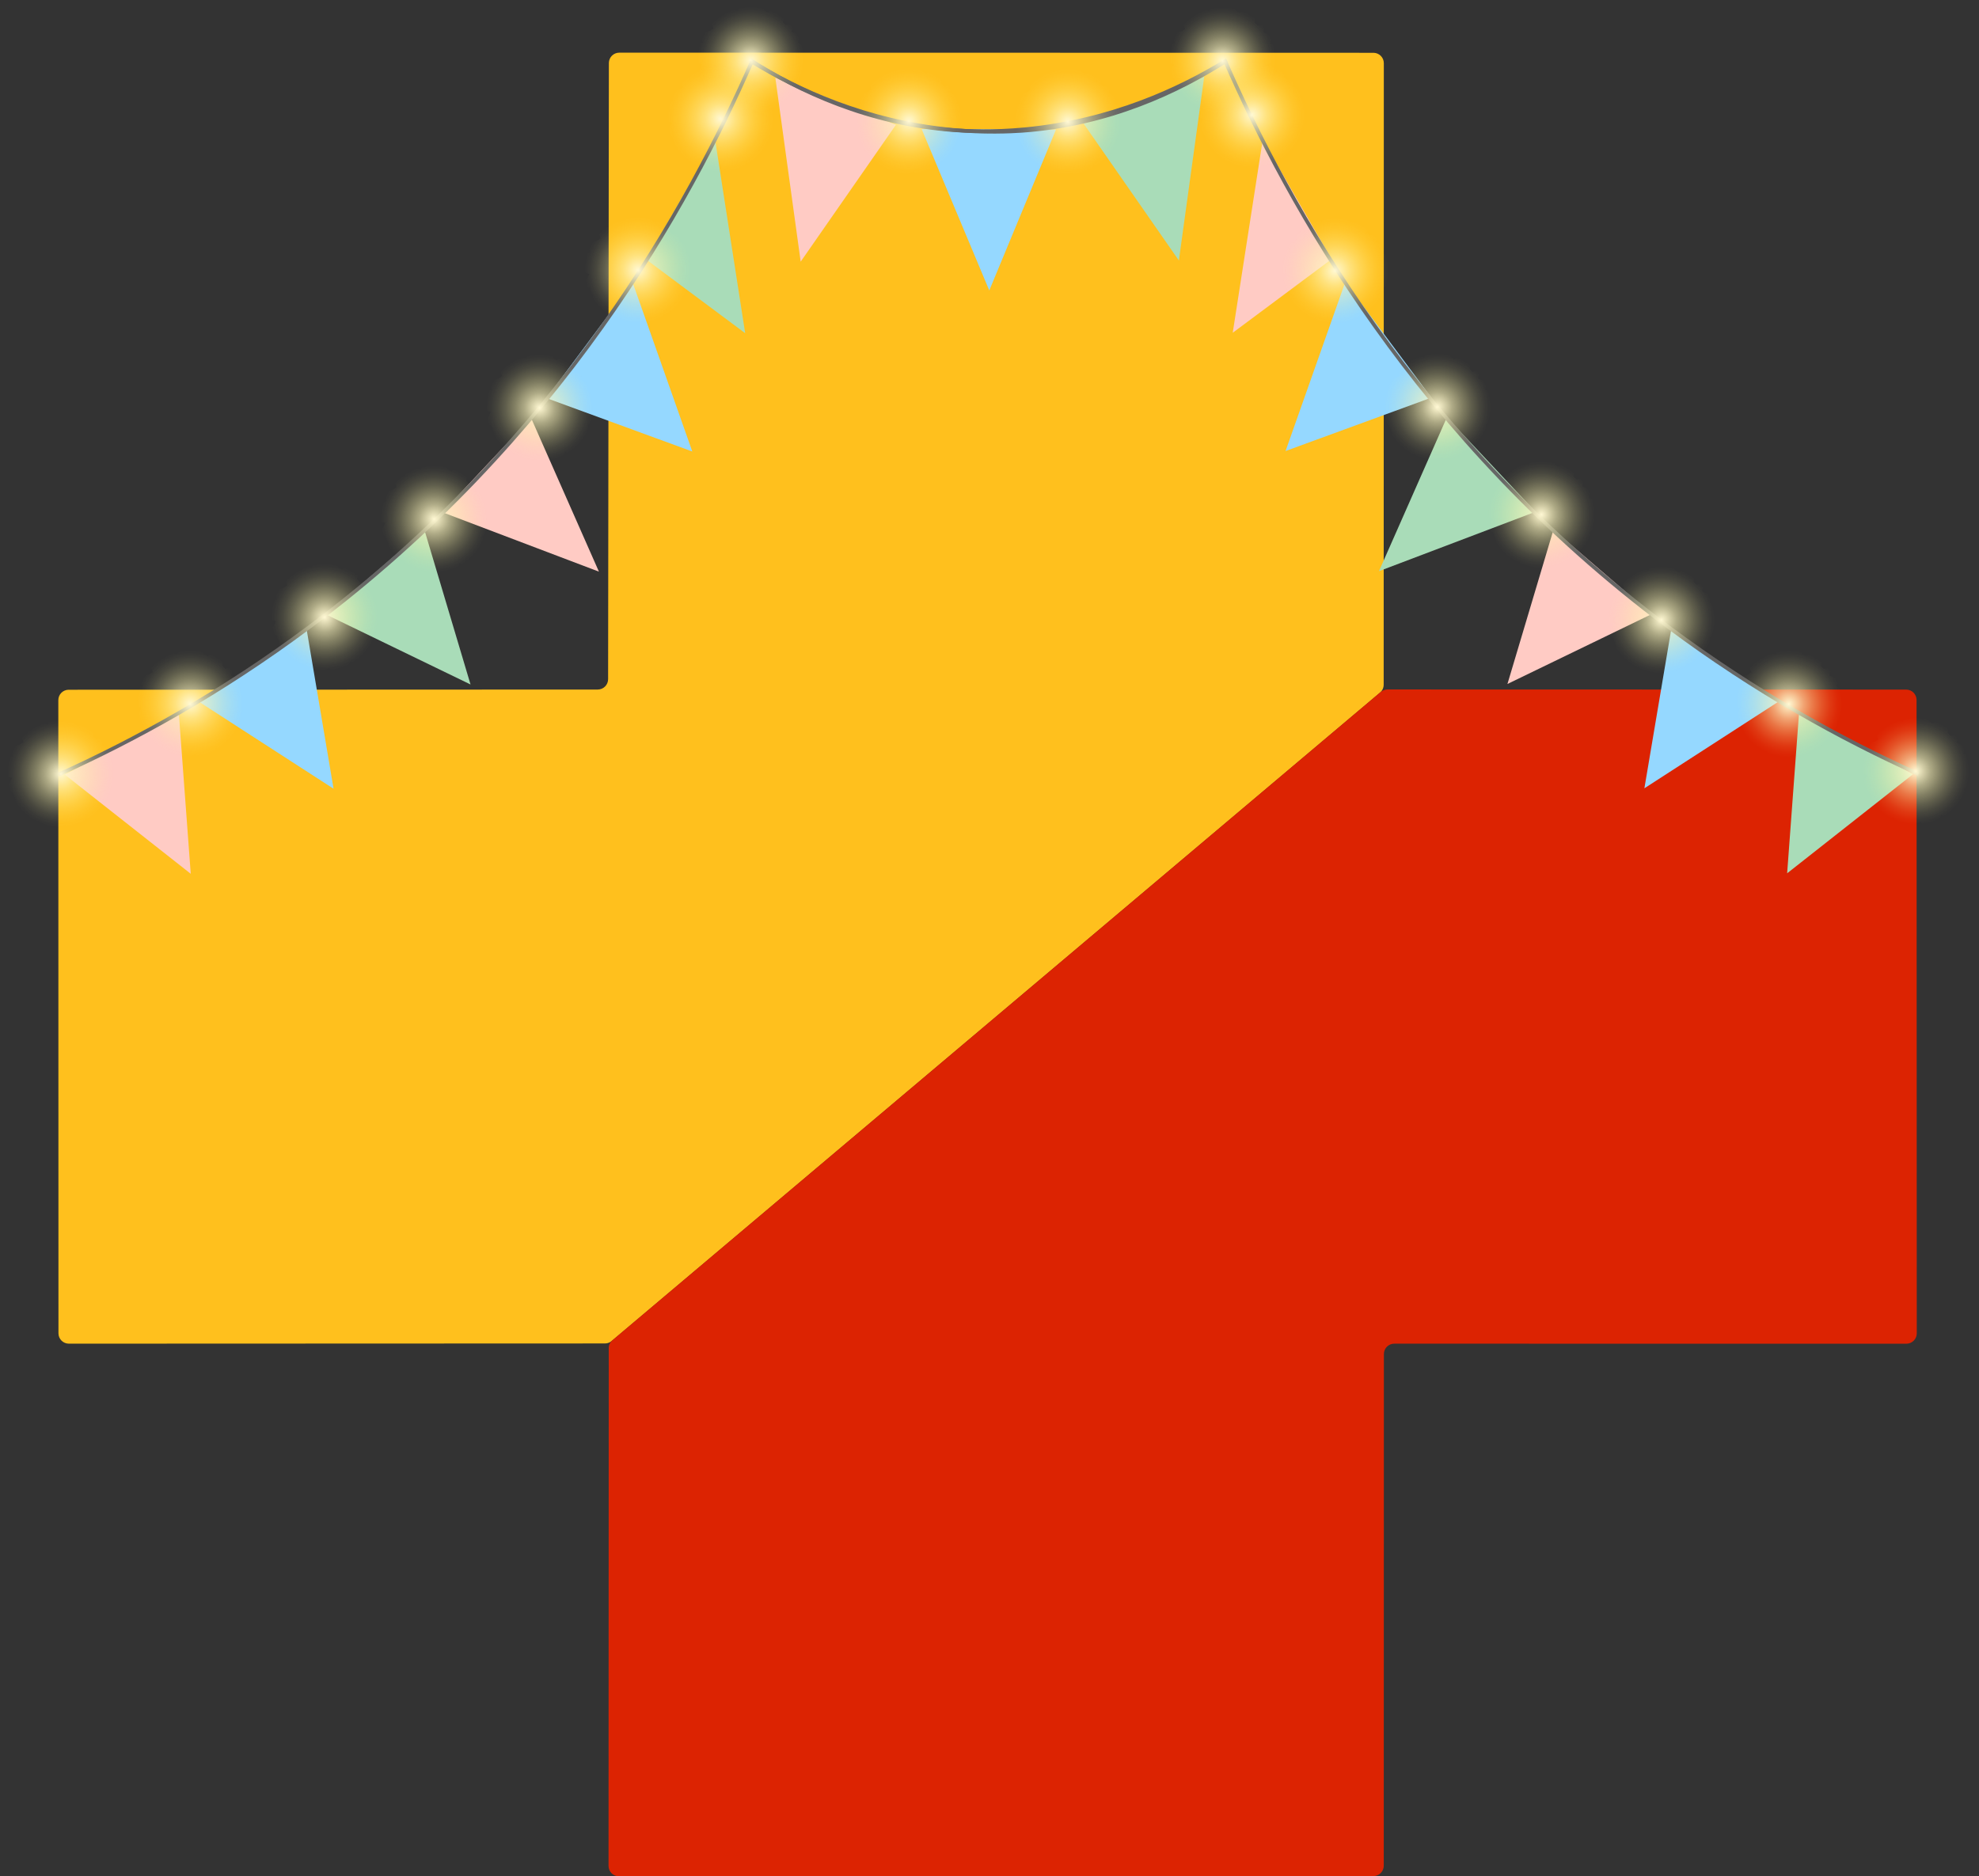 <svg width="135" height="128" viewBox="0 0 135 128" fill="none" xmlns="http://www.w3.org/2000/svg">
    <rect x="0" y="0" width="135" height="128" fill="#333333" stroke="none"/>
    <path d="M4.683 47.054C16.715 47.049 28.742 47.044 40.774 47.04C41.166 47.04 41.483 46.723 41.483 46.331C41.502 32.323 41.516 18.31 41.535 4.302C41.535 3.91 41.852 3.593 42.244 3.593C59.391 3.593 76.543 3.598 93.69 3.602C94.082 3.602 94.399 3.919 94.399 4.312L94.389 46.709C94.389 46.917 94.3 47.115 94.139 47.253C76.666 61.998 59.197 76.739 41.724 91.484C41.596 91.593 41.435 91.65 41.265 91.65L4.697 91.664C4.305 91.664 3.988 91.347 3.988 90.955C3.988 76.559 3.979 62.159 3.979 47.763C3.979 47.371 4.295 47.054 4.688 47.054H4.683Z" fill="#FFC01D"/>
    <path d="M42.216 128C59.373 127.995 76.529 127.991 93.686 127.986C94.078 127.986 94.395 127.669 94.395 127.277C94.395 115.642 94.4 104.007 94.404 92.373C94.404 91.98 94.721 91.664 95.113 91.664C106.758 91.664 118.402 91.664 130.046 91.668C130.438 91.668 130.755 91.352 130.755 90.959C130.75 76.559 130.745 62.159 130.741 47.754C130.741 47.361 130.424 47.044 130.032 47.044L94.65 47.035C94.485 47.035 94.319 47.096 94.192 47.2C76.718 61.946 59.25 76.686 41.776 91.432C41.616 91.564 41.526 91.763 41.526 91.976C41.521 103.747 41.516 115.519 41.512 127.291C41.512 127.683 41.828 128 42.221 128H42.216Z" fill="#DC2302"/>
    <path d="M62.871 8.803L67.485 19.814C69.003 16.154 70.52 12.495 72.038 8.836" fill="#95D8FF"/>
    <path d="M73.918 8.429C76.083 11.545 78.253 14.66 80.418 17.771L82.149 5.215" fill="#A9DCB8"/>
    <path d="M86.139 9.535C85.458 13.923 84.773 18.315 84.092 22.702C86.337 21.028 88.588 19.355 90.833 17.681" fill="#FFCBC4"/>
    <path d="M91.768 19.241C90.411 23.085 89.054 26.924 87.697 30.767C91.011 29.552 94.33 28.337 97.644 27.127" fill="#95D8FF"/>
    <path d="M98.701 28.47L94.068 38.965C97.628 37.613 101.188 36.266 104.748 34.913" fill="#A9DCB8"/>
    <path d="M105.971 36.138L102.832 46.661C106.113 45.073 109.394 43.484 112.67 41.896" fill="#FFCBC4"/>
    <path d="M114.003 42.946L112.174 53.777C115.233 51.801 118.296 49.82 121.355 47.844" fill="#95D8FF"/>
    <path d="M122.725 48.623L121.912 59.577C124.777 57.322 127.637 55.067 130.502 52.812" fill="#A9DCB8"/>
    <path d="M48.786 9.564C49.467 13.951 50.153 18.343 50.833 22.73C48.588 21.057 46.337 19.383 44.092 17.71" fill="#A9DCB8"/>
    <path d="M43.156 19.274C44.513 23.118 45.869 26.957 47.226 30.8C43.912 29.585 40.593 28.37 37.279 27.16" fill="#95D8FF"/>
    <path d="M36.224 28.503L40.857 38.998C37.297 37.646 33.738 36.298 30.178 34.946" fill="#FFCBC4"/>
    <path d="M28.959 36.171L32.098 46.695C28.817 45.106 25.536 43.518 22.26 41.929" fill="#A9DCB8"/>
    <path d="M20.924 42.974L22.753 53.805C19.695 51.829 16.631 49.848 13.572 47.872" fill="#95D8FF"/>
    <path d="M12.199 48.657L13.012 59.61C10.147 57.355 7.287 55.1 4.422 52.845" fill="#FFCBC4"/>
    <path d="M61.12 8.509C58.954 11.625 56.784 14.741 54.619 17.851L52.889 5.295" fill="#FFCBC4"/>
    <path d="M130.873 52.803C125.64 50.444 119.773 47.219 113.807 42.77C96.598 29.945 87.824 13.875 83.578 4.17C80.524 6.037 75.863 8.249 69.93 8.817C67.679 9.03 65.944 8.94 65.169 8.888C59.236 8.472 54.452 6.188 51.19 4.099" stroke="#666666" stroke-width="0.25" stroke-miterlimit="10"/>
    <path d="M3.992 52.84C9.226 50.481 15.093 47.257 21.059 42.808C38.267 29.982 47.042 13.913 51.287 4.207C54.341 6.075 59.003 8.287 64.936 8.855C67.186 9.067 68.921 8.978 69.697 8.926C75.63 8.51 80.414 6.226 83.676 4.136" stroke="#666666" stroke-width="0.25" stroke-miterlimit="10"/>
    <path d="M17.128 47.999L17.09 48.359L16.561 48.628L16.603 48.969L16.267 49.191L16.338 49.559L16.452 49.999L16.182 50.236L16.248 50.732L15.993 50.997L15.36 50.822L15.416 51.46L14.722 50.997L14.594 51.427L14.277 51.526L14.017 51.819L13.686 51.919L13.299 51.474L12.996 51.602L12.632 52.127L12.339 51.701L11.956 51.876L11.559 51.933L11.492 51.214L11.129 51.224L10.58 51.446L10.566 50.897L10.183 50.808L9.904 50.595L9.583 50.387L9.904 49.786L9.786 49.498L9.668 49.21L9.029 49.063L9.497 48.619L9.644 48.292L8.911 47.999L9.252 47.673L8.826 47.267L8.883 46.898L9.734 46.813L9.545 46.392L9.786 46.146L10.164 46.019L10.429 45.848L10.169 45.177L10.58 45.12L10.954 45.087L10.987 44.52L11.28 44.321L11.734 44.539L12.098 44.648L12.273 43.905L12.655 44.142L12.996 44.369L13.317 44.288L13.681 44.09L13.899 44.619L14.173 44.766L14.75 44.231L15.076 44.397L15.379 44.596L15.166 45.409L15.374 45.621L15.932 45.536L15.757 46.066L16.083 46.217L16.329 46.444L16.23 46.822L16.589 47.035L16.925 47.304L16.561 47.687L17.128 47.999Z" fill="url(#paint0_radial_497_138)"/>
    <path d="M8.302 52.779L8.264 53.134L7.734 53.408L7.777 53.744L7.441 53.971L7.512 54.339L7.626 54.774L7.356 55.011L7.422 55.512L7.167 55.777L6.534 55.597L6.59 56.235L5.895 55.777L5.768 56.207L5.451 56.306L5.191 56.594L4.86 56.699L4.472 56.254L4.17 56.377L3.806 56.902L3.513 56.481L3.13 56.656L2.737 56.713L2.666 55.994L2.307 56.004L1.754 56.226L1.74 55.673L1.357 55.587L1.078 55.37L0.756 55.167L1.078 54.562L0.96 54.273L0.842 53.989L0.203 53.838L0.671 53.394L0.818 53.072L0.085 52.779L0.425 52.448L0 52.042L0.057 51.678L0.908 51.593L0.719 51.172L0.96 50.926L1.338 50.794L1.603 50.623L1.343 49.952L1.754 49.9L2.127 49.862L2.161 49.3L2.454 49.101L2.907 49.314L3.272 49.427L3.446 48.68L3.829 48.922L4.17 49.148L4.491 49.063L4.855 48.87L5.073 49.394L5.347 49.546L5.924 49.011L6.25 49.177L6.552 49.375L6.34 50.188L6.548 50.397L7.106 50.311L6.931 50.841L7.257 50.992L7.503 51.224L7.403 51.602L7.763 51.815L8.098 52.084L7.734 52.467L8.302 52.779Z" fill="url(#paint1_radial_497_138)"/>
    <path d="M33.761 35.391L33.723 35.75L33.193 36.02L33.236 36.355L32.9 36.582L32.976 36.951L33.089 37.391L32.815 37.627L32.881 38.124L32.626 38.388L31.992 38.213L32.049 38.847L31.354 38.388L31.227 38.819L30.91 38.918L30.65 39.206L30.319 39.31L29.931 38.866L29.629 38.989L29.265 39.518L28.972 39.093L28.589 39.268L28.196 39.324L28.125 38.606L27.766 38.615L27.213 38.837L27.199 38.284L26.816 38.199L26.537 37.982L26.215 37.778L26.537 37.173L26.419 36.885L26.3 36.601L25.662 36.455L26.13 36.006L26.277 35.684L25.544 35.391L25.884 35.065L25.459 34.654L25.516 34.289L26.367 34.204L26.182 33.784L26.419 33.538L26.797 33.41L27.062 33.24L26.802 32.569L27.213 32.512L27.586 32.474L27.619 31.912L27.913 31.713L28.366 31.926L28.73 32.039L28.905 31.297L29.288 31.533L29.629 31.76L29.95 31.68L30.319 31.481L30.532 32.011L30.806 32.157L31.383 31.623L31.709 31.788L32.011 31.987L31.799 32.8L32.007 33.008L32.565 32.923L32.39 33.457L32.716 33.609L32.966 33.836L32.862 34.214L33.227 34.427L33.562 34.696L33.198 35.079L33.761 35.391Z" fill="url(#paint2_radial_497_138)"/>
    <path d="M40.958 27.808L40.92 28.162L40.391 28.436L40.433 28.772L40.097 28.999L40.168 29.368L40.282 29.803L40.012 30.039L40.079 30.54L39.823 30.805L39.19 30.625L39.246 31.264L38.552 30.805L38.424 31.235L38.107 31.334L37.847 31.623L37.516 31.727L37.129 31.282L36.826 31.405L36.462 31.93L36.169 31.509L35.786 31.684L35.394 31.741L35.323 31.022L34.963 31.032L34.41 31.254L34.396 30.701L34.013 30.616L33.734 30.398L33.413 30.195L33.734 29.59L33.616 29.302L33.498 29.018L32.859 28.867L33.328 28.422L33.474 28.101L32.741 27.808L33.082 27.477L32.656 27.07L32.713 26.706L33.564 26.621L33.375 26.2L33.616 25.954L33.994 25.822L34.259 25.657L33.999 24.98L34.41 24.928L34.784 24.891L34.817 24.328L35.11 24.13L35.564 24.342L35.928 24.456L36.103 23.709L36.486 23.95L36.826 24.177L37.148 24.092L37.511 23.898L37.729 24.427L38.003 24.574L38.58 24.04L38.906 24.205L39.209 24.404L38.996 25.217L39.204 25.425L39.762 25.34L39.587 25.874L39.913 26.02L40.159 26.252L40.06 26.63L40.419 26.843L40.759 27.113L40.391 27.496L40.958 27.808Z" fill="url(#paint3_radial_497_138)"/>
    <path d="M47.677 18.409L47.634 18.764L47.109 19.038L47.147 19.374L46.816 19.601L46.887 19.969L47.001 20.404L46.731 20.641L46.797 21.142L46.537 21.407L45.909 21.227L45.961 21.865L45.27 21.402L45.138 21.837L44.826 21.936L44.566 22.224L44.23 22.328L43.847 21.879L43.54 22.007L43.181 22.532L42.888 22.111L42.5 22.286L42.108 22.343L42.041 21.624L41.677 21.633L41.129 21.851L41.11 21.302L40.732 21.217L40.453 21L40.131 20.797L40.448 20.192L40.33 19.903L40.217 19.619L39.578 19.468L40.046 19.024L40.193 18.702L39.455 18.409L39.8 18.078L39.375 17.672L39.432 17.308L40.278 17.218L40.094 16.802L40.335 16.556L40.708 16.424L40.978 16.253L40.718 15.582L41.124 15.53L41.502 15.492L41.531 14.93L41.824 14.731L42.282 14.944L42.642 15.057L42.817 14.31L43.204 14.551L43.54 14.778L43.866 14.693L44.23 14.499L44.448 15.024L44.717 15.175L45.299 14.641L45.62 14.802L45.923 15.005L45.715 15.818L45.923 16.026L46.481 15.941L46.306 16.471L46.632 16.622L46.878 16.849L46.778 17.227L47.138 17.445L47.473 17.714L47.109 18.092L47.677 18.409Z" fill="url(#paint4_radial_497_138)"/>
    <path d="M55.36 4.094L55.322 4.453L54.793 4.723L54.836 5.063L54.5 5.285L54.571 5.654L54.684 6.094L54.415 6.33L54.481 6.827L54.226 7.091L53.592 6.917L53.649 7.555L52.954 7.091L52.826 7.522L52.51 7.621L52.249 7.914L51.919 8.013L51.531 7.569L51.224 7.697L50.864 8.221L50.571 7.796L50.188 7.971L49.791 8.032L49.725 7.314L49.361 7.323L48.812 7.541L48.794 6.992L48.415 6.907L48.136 6.69L47.815 6.482L48.136 5.881L48.018 5.593L47.9 5.304L47.262 5.158L47.73 4.713L47.877 4.387L47.144 4.094L47.484 3.768L47.059 3.361L47.115 2.993L47.966 2.907L47.777 2.487L48.018 2.246L48.397 2.113L48.661 1.943L48.401 1.272L48.812 1.215L49.186 1.182L49.219 0.615L49.512 0.416L49.966 0.634L50.33 0.747L50.505 0L50.888 0.241L51.224 0.468L51.55 0.383L51.914 0.184L52.131 0.714L52.406 0.86L52.982 0.331L53.309 0.492L53.611 0.69L53.398 1.508L53.606 1.716L54.164 1.631L53.989 2.161L54.316 2.312L54.561 2.539L54.462 2.917L54.821 3.13L55.157 3.404L54.793 3.782L55.36 4.094Z" fill="url(#paint5_radial_497_138)"/>
    <path d="M66.144 8.25L66.106 8.609L65.576 8.878L65.619 9.219L65.283 9.441L65.354 9.81L65.467 10.249L65.198 10.486L65.264 10.982L65.004 11.247L64.375 11.072L64.432 11.71L63.737 11.247L63.605 11.677L63.293 11.776L63.033 12.069L62.702 12.169L62.314 11.724L62.007 11.852L61.648 12.377L61.354 11.951L60.971 12.126L60.574 12.183L60.508 11.469L60.144 11.479L59.596 11.696L59.577 11.148L59.199 11.063L58.92 10.845L58.598 10.637L58.92 10.037L58.797 9.748L58.683 9.46L58.045 9.313L58.513 8.869L58.66 8.543L57.927 8.25L58.267 7.923L57.842 7.517L57.898 7.148L58.749 7.063L58.56 6.642L58.801 6.396L59.18 6.269L59.444 6.099L59.184 5.427L59.596 5.371L59.969 5.337L60.002 4.77L60.295 4.572L60.749 4.789L61.109 4.898L61.288 4.156L61.671 4.397L62.007 4.619L62.333 4.538L62.697 4.34L62.914 4.869L63.184 5.016L63.766 4.482L64.092 4.647L64.394 4.846L64.181 5.664L64.389 5.872L64.947 5.787L64.772 6.316L65.099 6.467L65.344 6.694L65.245 7.072L65.605 7.285L65.94 7.555L65.576 7.938L66.144 8.25Z" fill="url(#paint6_radial_497_138)"/>
    <path d="M76.995 8.283L76.953 8.642L76.428 8.912L76.466 9.252L76.135 9.474L76.206 9.843L76.319 10.283L76.049 10.519L76.116 11.015L75.856 11.28L75.227 11.105L75.284 11.743L74.589 11.28L74.456 11.71L74.144 11.81L73.884 12.103L73.553 12.202L73.166 11.758L72.858 11.885L72.499 12.41L72.206 11.985L71.823 12.159L71.426 12.216L71.36 11.498L70.996 11.512L70.447 11.729L70.428 11.181L70.05 11.091L69.771 10.878L69.45 10.67L69.766 10.07L69.648 9.781L69.535 9.493L68.897 9.347L69.365 8.902L69.511 8.576L68.778 8.283L69.119 7.957L68.693 7.55L68.75 7.181L69.601 7.096L69.412 6.675L69.653 6.43L70.026 6.302L70.296 6.132L70.036 5.46L70.443 5.404L70.821 5.371L70.854 4.803L71.147 4.605L71.601 4.822L71.96 4.931L72.14 4.189L72.523 4.425L72.858 4.652L73.185 4.572L73.549 4.373L73.766 4.903L74.036 5.049L74.617 4.515L74.943 4.68L75.246 4.879L75.033 5.697L75.241 5.905L75.799 5.82L75.624 6.349L75.95 6.501L76.196 6.727L76.097 7.106L76.456 7.318L76.792 7.588L76.428 7.971L76.995 8.283Z" fill="url(#paint7_radial_497_138)"/>
    <path d="M87.546 4.127L87.508 4.486L86.978 4.756L87.021 5.096L86.685 5.318L86.756 5.687L86.87 6.127L86.6 6.363L86.666 6.86L86.406 7.124L85.778 6.949L85.834 7.588L85.139 7.124L85.007 7.555L84.695 7.654L84.435 7.947L84.104 8.046L83.716 7.602L83.409 7.73L83.05 8.254L82.757 7.829L82.374 8.004L81.977 8.065L81.91 7.347L81.546 7.356L80.998 7.574L80.979 7.025L80.601 6.94L80.322 6.723L80.001 6.515L80.322 5.914L80.199 5.626L80.086 5.337L79.447 5.191L79.915 4.746L80.062 4.42L79.329 4.127L79.67 3.801L79.244 3.394L79.301 3.026L80.152 2.94L79.963 2.52L80.204 2.279L80.582 2.146L80.847 1.976L80.587 1.305L80.998 1.248L81.372 1.215L81.405 0.648L81.698 0.449L82.152 0.666L82.511 0.775L82.691 0.033L83.073 0.274L83.409 0.501L83.735 0.416L84.099 0.217L84.317 0.747L84.586 0.893L85.168 0.364L85.494 0.525L85.797 0.723L85.584 1.541L85.792 1.749L86.35 1.664L86.175 2.193L86.501 2.345L86.747 2.572L86.648 2.95L87.007 3.163L87.343 3.437L86.978 3.815L87.546 4.127Z" fill="url(#paint8_radial_497_138)"/>
    <path d="M89.55 7.824L89.507 8.183L88.982 8.453L89.02 8.793L88.689 9.015L88.76 9.384L88.874 9.824L88.604 10.06L88.67 10.557L88.41 10.821L87.782 10.646L87.834 11.285L87.143 10.821L87.011 11.252L86.699 11.351L86.439 11.644L86.103 11.743L85.72 11.299L85.413 11.427L85.054 11.951L84.761 11.526L84.373 11.701L83.981 11.758L83.914 11.039L83.55 11.048L83.002 11.271L82.983 10.722L82.605 10.632L82.326 10.42L82.004 10.211L82.321 9.611L82.203 9.323L82.09 9.034L81.451 8.888L81.919 8.443L82.066 8.117L81.328 7.824L81.674 7.498L81.248 7.091L81.305 6.723L82.151 6.637L81.967 6.217L82.208 5.971L82.581 5.843L82.851 5.673L82.591 5.002L82.997 4.945L83.376 4.912L83.404 4.345L83.702 4.146L84.156 4.363L84.515 4.472L84.69 3.73L85.077 3.966L85.413 4.193L85.739 4.113L86.103 3.914L86.321 4.444L86.59 4.59L87.172 4.056L87.493 4.222L87.796 4.42L87.588 5.233L87.796 5.446L88.354 5.361L88.179 5.891L88.505 6.042L88.751 6.269L88.651 6.647L89.011 6.86L89.347 7.129L88.982 7.512L89.55 7.824Z" fill="url(#paint9_radial_497_138)"/>
    <path d="M109.302 35.094L109.259 35.453L108.734 35.723L108.772 36.063L108.441 36.285L108.512 36.654L108.626 37.094L108.356 37.33L108.422 37.827L108.162 38.091L107.534 37.916L107.586 38.555L106.895 38.091L106.763 38.522L106.451 38.621L106.191 38.914L105.855 39.013L105.472 38.569L105.165 38.697L104.806 39.221L104.513 38.796L104.125 38.971L103.733 39.028L103.666 38.309L103.302 38.318L102.754 38.541L102.735 37.992L102.357 37.902L102.078 37.69L101.756 37.482L102.073 36.881L101.955 36.593L101.842 36.304L101.203 36.158L101.671 35.713L101.818 35.387L101.08 35.094L101.425 34.768L101 34.361L101.057 33.993L101.903 33.907L101.719 33.487L101.96 33.241L102.333 33.113L102.603 32.943L102.343 32.272L102.749 32.215L103.127 32.182L103.156 31.615L103.454 31.416L103.907 31.634L104.267 31.742L104.442 31L104.829 31.236L105.165 31.463L105.491 31.383L105.855 31.184L106.073 31.714L106.342 31.86L106.924 31.326L107.245 31.492L107.548 31.69L107.34 32.503L107.548 32.716L108.106 32.631L107.931 33.16L108.257 33.312L108.503 33.539L108.403 33.917L108.763 34.13L109.098 34.399L108.734 34.782L109.302 35.094Z" fill="url(#paint10_radial_497_138)"/>
    <path d="M95.22 18.447L95.182 18.806L94.657 19.081L94.695 19.416L94.364 19.643L94.435 20.012L94.548 20.447L94.279 20.683L94.345 21.18L94.085 21.449L93.456 21.27L93.508 21.908L92.818 21.445L92.686 21.875L92.374 21.974L92.109 22.267L91.778 22.366L91.39 21.922L91.088 22.05L90.728 22.574L90.435 22.154L90.048 22.328L89.655 22.385L89.589 21.667L89.225 21.676L88.672 21.894L88.658 21.345L88.279 21.26L87.996 21.043L87.679 20.839L87.996 20.234L87.878 19.946L87.76 19.662L87.126 19.511L87.594 19.067L87.741 18.745L87.003 18.447L87.348 18.121L86.918 17.714L86.979 17.346L87.826 17.261L87.641 16.84L87.882 16.599L88.256 16.466L88.525 16.296L88.265 15.625L88.672 15.568L89.05 15.535L89.079 14.972L89.372 14.774L89.825 14.986L90.189 15.1L90.364 14.353L90.752 14.594L91.088 14.821L91.414 14.736L91.778 14.537L91.995 15.067L92.265 15.213L92.846 14.684L93.168 14.845L93.47 15.048L93.262 15.861L93.47 16.069L94.028 15.984L93.853 16.514L94.18 16.665L94.425 16.892L94.321 17.27L94.685 17.483L95.021 17.757L94.657 18.135L95.22 18.447Z" fill="url(#paint11_radial_497_138)"/>
    <path d="M102.202 27.751L102.164 28.11L101.635 28.38L101.677 28.72L101.342 28.942L101.413 29.311L101.526 29.751L101.257 29.987L101.323 30.484L101.063 30.748L100.434 30.573L100.491 31.212L99.796 30.748L99.663 31.179L99.351 31.278L99.091 31.571L98.76 31.67L98.373 31.226L98.065 31.354L97.706 31.878L97.413 31.453L97.03 31.628L96.633 31.684L96.567 30.966L96.203 30.975L95.654 31.198L95.635 30.644L95.257 30.559L94.978 30.342L94.657 30.139L94.978 29.533L94.855 29.25L94.742 28.961L94.104 28.815L94.572 28.366L94.718 28.044L93.986 27.751L94.326 27.425L93.9 27.018L93.957 26.65L94.808 26.564L94.619 26.144L94.86 25.898L95.238 25.77L95.503 25.6L95.243 24.929L95.654 24.872L96.028 24.839L96.061 24.272L96.354 24.073L96.808 24.286L97.167 24.399L97.347 23.657L97.73 23.893L98.065 24.12L98.392 24.04L98.756 23.841L98.973 24.371L99.243 24.517L99.824 23.983L100.15 24.149L100.453 24.347L100.24 25.16L100.448 25.373L101.006 25.283L100.831 25.817L101.157 25.969L101.403 26.196L101.304 26.574L101.663 26.787L101.999 27.056L101.635 27.439L102.202 27.751Z" fill="url(#paint12_radial_497_138)"/>
    <path d="M117.484 42.279L117.447 42.639L116.922 42.908L116.96 43.244L116.629 43.471L116.7 43.839L116.813 44.279L116.544 44.511L116.61 45.012L116.35 45.277L115.721 45.102L115.773 45.735L115.083 45.277L114.95 45.707L114.638 45.806L114.374 46.094L114.043 46.199L113.655 45.754L113.353 45.877L112.993 46.407L112.7 45.981L112.312 46.156L111.92 46.213L111.854 45.494L111.49 45.504L110.937 45.726L110.923 45.173L110.544 45.087L110.261 44.87L109.944 44.667L110.261 44.062L110.142 43.773L110.024 43.489L109.391 43.338L109.859 42.894L110.005 42.572L109.268 42.279L109.613 41.953L109.188 41.542L109.244 41.178L110.09 41.093L109.906 40.672L110.147 40.426L110.521 40.294L110.79 40.128L110.53 39.457L110.937 39.4L111.315 39.362L111.343 38.8L111.636 38.601L112.09 38.814L112.454 38.927L112.629 38.18L113.017 38.422L113.353 38.648L113.679 38.563L114.043 38.37L114.26 38.899L114.53 39.046L115.111 38.511L115.433 38.677L115.735 38.875L115.527 39.688L115.735 39.897L116.293 39.811L116.118 40.346L116.444 40.492L116.69 40.724L116.591 41.102L116.95 41.315L117.286 41.584L116.922 41.967L117.484 42.279Z" fill="url(#paint13_radial_497_138)"/>
    <path d="M126.175 48.014L126.137 48.373L125.607 48.642L125.65 48.983L125.314 49.205L125.39 49.574L125.503 50.013L125.229 50.25L125.295 50.746L125.04 51.011L124.407 50.836L124.463 51.474L123.768 51.011L123.641 51.441L123.324 51.54L123.064 51.834L122.733 51.933L122.345 51.488L122.043 51.616L121.679 52.141L121.386 51.715L121.003 51.89L120.61 51.947L120.539 51.233L120.18 51.242L119.627 51.46L119.613 50.912L119.23 50.827L118.951 50.609L118.629 50.401L118.951 49.801L118.833 49.512L118.715 49.224L118.076 49.077L118.544 48.633L118.691 48.307L117.958 48.014L118.299 47.687L117.873 47.281L117.93 46.912L118.781 46.827L118.596 46.406L118.833 46.16L119.211 46.033L119.476 45.862L119.216 45.191L119.627 45.134L120 45.101L120.034 44.534L120.327 44.336L120.781 44.553L121.145 44.662L121.319 43.919L121.702 44.16L122.043 44.383L122.364 44.302L122.733 44.104L122.946 44.633L123.22 44.78L123.797 44.246L124.123 44.411L124.426 44.61L124.213 45.428L124.421 45.636L124.979 45.55L124.804 46.08L125.13 46.231L125.38 46.458L125.276 46.836L125.641 47.049L125.976 47.319L125.612 47.702L126.175 48.014Z" fill="url(#paint14_radial_497_138)"/>
    <path d="M134.831 52.59L134.788 52.949L134.264 53.219L134.301 53.559L133.971 53.781L134.041 54.15L134.155 54.59L133.885 54.826L133.952 55.322L133.692 55.587L133.063 55.412L133.115 56.051L132.425 55.587L132.292 56.017L131.98 56.117L131.72 56.41L131.385 56.509L131.002 56.065L130.694 56.192L130.335 56.717L130.042 56.292L129.654 56.467L129.262 56.523L129.196 55.805L128.832 55.814L128.283 56.036L128.264 55.488L127.886 55.398L127.607 55.181L127.286 54.977L127.602 54.377L127.484 54.089L127.371 53.8L126.733 53.654L127.201 53.209L127.347 52.883L126.61 52.59L126.955 52.264L126.529 51.857L126.586 51.488L127.432 51.403L127.248 50.983L127.489 50.737L127.862 50.609L128.132 50.439L127.872 49.768L128.279 49.711L128.657 49.678L128.685 49.11L128.978 48.912L129.437 49.129L129.796 49.238L129.971 48.496L130.359 48.732L130.694 48.959L131.021 48.879L131.385 48.68L131.602 49.21L131.871 49.356L132.453 48.822L132.774 48.987L133.077 49.186L132.869 49.999L133.077 50.212L133.635 50.127L133.46 50.656L133.786 50.808L134.032 51.035L133.933 51.413L134.292 51.626L134.628 51.895L134.264 52.278L134.831 52.59Z" fill="url(#paint15_radial_497_138)"/>
    <path d="M26.302 42.094L26.259 42.453L25.734 42.723L25.772 43.063L25.441 43.285L25.512 43.654L25.626 44.094L25.356 44.33L25.422 44.827L25.162 45.091L24.534 44.916L24.586 45.555L23.895 45.091L23.763 45.522L23.451 45.621L23.191 45.914L22.855 46.013L22.472 45.569L22.165 45.697L21.806 46.221L21.513 45.796L21.125 45.971L20.733 46.028L20.666 45.309L20.302 45.318L19.754 45.541L19.735 44.992L19.357 44.902L19.078 44.69L18.756 44.482L19.073 43.881L18.955 43.593L18.841 43.304L18.203 43.158L18.671 42.713L18.818 42.387L18.08 42.094L18.425 41.768L18 41.361L18.057 40.993L18.903 40.907L18.719 40.487L18.96 40.241L19.333 40.113L19.603 39.943L19.343 39.272L19.749 39.215L20.127 39.182L20.156 38.615L20.454 38.416L20.907 38.633L21.267 38.742L21.442 38L21.829 38.236L22.165 38.463L22.491 38.383L22.855 38.184L23.073 38.714L23.342 38.86L23.924 38.326L24.245 38.492L24.548 38.69L24.34 39.503L24.548 39.716L25.106 39.631L24.931 40.16L25.257 40.312L25.503 40.539L25.403 40.917L25.763 41.13L26.098 41.399L25.734 41.782L26.302 42.094Z" fill="url(#paint16_radial_497_138)"/>
    <path d="M53.302 8.094L53.259 8.453L52.734 8.723L52.772 9.063L52.441 9.285L52.512 9.654L52.626 10.094L52.356 10.33L52.422 10.827L52.162 11.091L51.534 10.916L51.586 11.555L50.895 11.091L50.763 11.522L50.451 11.621L50.191 11.914L49.855 12.013L49.472 11.569L49.165 11.697L48.806 12.221L48.513 11.796L48.125 11.971L47.733 12.027L47.666 11.309L47.302 11.318L46.754 11.54L46.735 10.992L46.357 10.902L46.078 10.69L45.756 10.482L46.073 9.881L45.955 9.593L45.842 9.304L45.203 9.158L45.671 8.713L45.818 8.387L45.08 8.094L45.425 7.768L45 7.361L45.057 6.993L45.903 6.907L45.719 6.487L45.96 6.241L46.333 6.113L46.603 5.943L46.343 5.272L46.749 5.215L47.127 5.182L47.156 4.615L47.454 4.416L47.907 4.633L48.267 4.742L48.442 4L48.829 4.236L49.165 4.463L49.491 4.383L49.855 4.184L50.073 4.714L50.342 4.86L50.924 4.326L51.245 4.492L51.548 4.69L51.34 5.503L51.548 5.716L52.106 5.631L51.931 6.161L52.257 6.312L52.503 6.539L52.403 6.917L52.763 7.13L53.098 7.399L52.734 7.782L53.302 8.094Z" fill="url(#paint17_radial_497_138)"/>
    <defs>
    <radialGradient id="paint0_radial_497_138" cx="0" cy="0" r="1" gradientUnits="userSpaceOnUse" gradientTransform="translate(12.977 48.014) scale(4.132)">
    <stop stop-color="#FFF8D4"/>
    <stop offset="0.09" stop-color="#FFF8CB" stop-opacity="0.86"/>
    <stop offset="0.25" stop-color="#FFF8BC" stop-opacity="0.6"/>
    <stop offset="0.41" stop-color="#FFF8B0" stop-opacity="0.39"/>
    <stop offset="0.56" stop-color="#FFF8A6" stop-opacity="0.22"/>
    <stop offset="0.69" stop-color="#FFF89F" stop-opacity="0.1"/>
    <stop offset="0.8" stop-color="#FFF89B" stop-opacity="0.03"/>
    <stop offset="0.88" stop-color="#FFF99A" stop-opacity="0"/>
    <stop offset="1" stop-color="#FFF99A" stop-opacity="0"/>
    </radialGradient>
    <radialGradient id="paint1_radial_497_138" cx="0" cy="0" r="1" gradientUnits="userSpaceOnUse" gradientTransform="translate(4.151 52.793) scale(4.132)">
    <stop stop-color="#FFF8D4"/>
    <stop offset="0.09" stop-color="#FFF8CB" stop-opacity="0.86"/>
    <stop offset="0.25" stop-color="#FFF8BC" stop-opacity="0.6"/>
    <stop offset="0.41" stop-color="#FFF8B0" stop-opacity="0.39"/>
    <stop offset="0.56" stop-color="#FFF8A6" stop-opacity="0.22"/>
    <stop offset="0.69" stop-color="#FFF89F" stop-opacity="0.1"/>
    <stop offset="0.8" stop-color="#FFF89B" stop-opacity="0.03"/>
    <stop offset="0.88" stop-color="#FFF99A" stop-opacity="0"/>
    <stop offset="1" stop-color="#FFF99A" stop-opacity="0"/>
    </radialGradient>
    <radialGradient id="paint2_radial_497_138" cx="0" cy="0" r="1" gradientUnits="userSpaceOnUse" gradientTransform="translate(29.61 35.405) scale(4.132)">
    <stop stop-color="#FFF8D4"/>
    <stop offset="0.09" stop-color="#FFF8CB" stop-opacity="0.86"/>
    <stop offset="0.25" stop-color="#FFF8BC" stop-opacity="0.6"/>
    <stop offset="0.41" stop-color="#FFF8B0" stop-opacity="0.39"/>
    <stop offset="0.56" stop-color="#FFF8A6" stop-opacity="0.22"/>
    <stop offset="0.69" stop-color="#FFF89F" stop-opacity="0.1"/>
    <stop offset="0.8" stop-color="#FFF89B" stop-opacity="0.03"/>
    <stop offset="0.88" stop-color="#FFF99A" stop-opacity="0"/>
    <stop offset="1" stop-color="#FFF99A" stop-opacity="0"/>
    </radialGradient>
    <radialGradient id="paint3_radial_497_138" cx="0" cy="0" r="1" gradientUnits="userSpaceOnUse" gradientTransform="translate(36.807 27.822) scale(4.132)">
    <stop stop-color="#FFF8D4"/>
    <stop offset="0.09" stop-color="#FFF8CB" stop-opacity="0.86"/>
    <stop offset="0.25" stop-color="#FFF8BC" stop-opacity="0.6"/>
    <stop offset="0.41" stop-color="#FFF8B0" stop-opacity="0.39"/>
    <stop offset="0.56" stop-color="#FFF8A6" stop-opacity="0.22"/>
    <stop offset="0.69" stop-color="#FFF89F" stop-opacity="0.1"/>
    <stop offset="0.8" stop-color="#FFF89B" stop-opacity="0.03"/>
    <stop offset="0.88" stop-color="#FFF99A" stop-opacity="0"/>
    <stop offset="1" stop-color="#FFF99A" stop-opacity="0"/>
    </radialGradient>
    <radialGradient id="paint4_radial_497_138" cx="0" cy="0" r="1" gradientUnits="userSpaceOnUse" gradientTransform="translate(43.526 18.423) scale(4.132 4.132)">
    <stop stop-color="#FFF8D4"/>
    <stop offset="0.09" stop-color="#FFF8CB" stop-opacity="0.86"/>
    <stop offset="0.25" stop-color="#FFF8BC" stop-opacity="0.6"/>
    <stop offset="0.41" stop-color="#FFF8B0" stop-opacity="0.39"/>
    <stop offset="0.56" stop-color="#FFF8A6" stop-opacity="0.22"/>
    <stop offset="0.69" stop-color="#FFF89F" stop-opacity="0.1"/>
    <stop offset="0.8" stop-color="#FFF89B" stop-opacity="0.03"/>
    <stop offset="0.88" stop-color="#FFF99A" stop-opacity="0"/>
    <stop offset="1" stop-color="#FFF99A" stop-opacity="0"/>
    </radialGradient>
    <radialGradient id="paint5_radial_497_138" cx="0" cy="0" r="1" gradientUnits="userSpaceOnUse" gradientTransform="translate(51.209 4.108) scale(4.132)">
    <stop stop-color="#FFF8D4"/>
    <stop offset="0.09" stop-color="#FFF8CB" stop-opacity="0.86"/>
    <stop offset="0.25" stop-color="#FFF8BC" stop-opacity="0.6"/>
    <stop offset="0.41" stop-color="#FFF8B0" stop-opacity="0.39"/>
    <stop offset="0.56" stop-color="#FFF8A6" stop-opacity="0.22"/>
    <stop offset="0.69" stop-color="#FFF89F" stop-opacity="0.1"/>
    <stop offset="0.8" stop-color="#FFF89B" stop-opacity="0.03"/>
    <stop offset="0.88" stop-color="#FFF99A" stop-opacity="0"/>
    <stop offset="1" stop-color="#FFF99A" stop-opacity="0"/>
    </radialGradient>
    <radialGradient id="paint6_radial_497_138" cx="0" cy="0" r="1" gradientUnits="userSpaceOnUse" gradientTransform="translate(61.993 8.264) scale(4.132)">
    <stop stop-color="#FFF8D4"/>
    <stop offset="0.09" stop-color="#FFF8CB" stop-opacity="0.86"/>
    <stop offset="0.25" stop-color="#FFF8BC" stop-opacity="0.6"/>
    <stop offset="0.41" stop-color="#FFF8B0" stop-opacity="0.39"/>
    <stop offset="0.56" stop-color="#FFF8A6" stop-opacity="0.22"/>
    <stop offset="0.69" stop-color="#FFF89F" stop-opacity="0.1"/>
    <stop offset="0.8" stop-color="#FFF89B" stop-opacity="0.03"/>
    <stop offset="0.88" stop-color="#FFF99A" stop-opacity="0"/>
    <stop offset="1" stop-color="#FFF99A" stop-opacity="0"/>
    </radialGradient>
    <radialGradient id="paint7_radial_497_138" cx="0" cy="0" r="1" gradientUnits="userSpaceOnUse" gradientTransform="translate(72.844 8.297) scale(4.132)">
    <stop stop-color="#FFF8D4"/>
    <stop offset="0.09" stop-color="#FFF8CB" stop-opacity="0.86"/>
    <stop offset="0.25" stop-color="#FFF8BC" stop-opacity="0.6"/>
    <stop offset="0.41" stop-color="#FFF8B0" stop-opacity="0.39"/>
    <stop offset="0.56" stop-color="#FFF8A6" stop-opacity="0.22"/>
    <stop offset="0.69" stop-color="#FFF89F" stop-opacity="0.1"/>
    <stop offset="0.8" stop-color="#FFF89B" stop-opacity="0.03"/>
    <stop offset="0.88" stop-color="#FFF99A" stop-opacity="0"/>
    <stop offset="1" stop-color="#FFF99A" stop-opacity="0"/>
    </radialGradient>
    <radialGradient id="paint8_radial_497_138" cx="0" cy="0" r="1" gradientUnits="userSpaceOnUse" gradientTransform="translate(83.395 4.141) scale(4.132)">
    <stop stop-color="#FFF8D4"/>
    <stop offset="0.09" stop-color="#FFF8CB" stop-opacity="0.86"/>
    <stop offset="0.25" stop-color="#FFF8BC" stop-opacity="0.6"/>
    <stop offset="0.41" stop-color="#FFF8B0" stop-opacity="0.39"/>
    <stop offset="0.56" stop-color="#FFF8A6" stop-opacity="0.22"/>
    <stop offset="0.69" stop-color="#FFF89F" stop-opacity="0.1"/>
    <stop offset="0.8" stop-color="#FFF89B" stop-opacity="0.03"/>
    <stop offset="0.88" stop-color="#FFF99A" stop-opacity="0"/>
    <stop offset="1" stop-color="#FFF99A" stop-opacity="0"/>
    </radialGradient>
    <radialGradient id="paint9_radial_497_138" cx="0" cy="0" r="1" gradientUnits="userSpaceOnUse" gradientTransform="translate(85.399 7.838) scale(4.132)">
    <stop stop-color="#FFF8D4"/>
    <stop offset="0.09" stop-color="#FFF8CB" stop-opacity="0.86"/>
    <stop offset="0.25" stop-color="#FFF8BC" stop-opacity="0.6"/>
    <stop offset="0.41" stop-color="#FFF8B0" stop-opacity="0.39"/>
    <stop offset="0.56" stop-color="#FFF8A6" stop-opacity="0.22"/>
    <stop offset="0.69" stop-color="#FFF89F" stop-opacity="0.1"/>
    <stop offset="0.8" stop-color="#FFF89B" stop-opacity="0.03"/>
    <stop offset="0.88" stop-color="#FFF99A" stop-opacity="0"/>
    <stop offset="1" stop-color="#FFF99A" stop-opacity="0"/>
    </radialGradient>
    <radialGradient id="paint10_radial_497_138" cx="0" cy="0" r="1" gradientUnits="userSpaceOnUse" gradientTransform="translate(105.151 35.108) scale(4.132)">
    <stop stop-color="#FFF8D4"/>
    <stop offset="0.09" stop-color="#FFF8CB" stop-opacity="0.86"/>
    <stop offset="0.25" stop-color="#FFF8BC" stop-opacity="0.6"/>
    <stop offset="0.41" stop-color="#FFF8B0" stop-opacity="0.39"/>
    <stop offset="0.56" stop-color="#FFF8A6" stop-opacity="0.22"/>
    <stop offset="0.69" stop-color="#FFF89F" stop-opacity="0.1"/>
    <stop offset="0.8" stop-color="#FFF89B" stop-opacity="0.03"/>
    <stop offset="0.88" stop-color="#FFF99A" stop-opacity="0"/>
    <stop offset="1" stop-color="#FFF99A" stop-opacity="0"/>
    </radialGradient>
    <radialGradient id="paint11_radial_497_138" cx="0" cy="0" r="1" gradientUnits="userSpaceOnUse" gradientTransform="translate(91.069 18.466) scale(4.132)">
    <stop stop-color="#FFF8D4"/>
    <stop offset="0.09" stop-color="#FFF8CB" stop-opacity="0.86"/>
    <stop offset="0.25" stop-color="#FFF8BC" stop-opacity="0.6"/>
    <stop offset="0.41" stop-color="#FFF8B0" stop-opacity="0.39"/>
    <stop offset="0.56" stop-color="#FFF8A6" stop-opacity="0.22"/>
    <stop offset="0.69" stop-color="#FFF89F" stop-opacity="0.1"/>
    <stop offset="0.8" stop-color="#FFF89B" stop-opacity="0.03"/>
    <stop offset="0.88" stop-color="#FFF99A" stop-opacity="0"/>
    <stop offset="1" stop-color="#FFF99A" stop-opacity="0"/>
    </radialGradient>
    <radialGradient id="paint12_radial_497_138" cx="0" cy="0" r="1" gradientUnits="userSpaceOnUse" gradientTransform="translate(98.051 27.765) scale(4.132)">
    <stop stop-color="#FFF8D4"/>
    <stop offset="0.09" stop-color="#FFF8CB" stop-opacity="0.86"/>
    <stop offset="0.25" stop-color="#FFF8BC" stop-opacity="0.6"/>
    <stop offset="0.41" stop-color="#FFF8B0" stop-opacity="0.39"/>
    <stop offset="0.56" stop-color="#FFF8A6" stop-opacity="0.22"/>
    <stop offset="0.69" stop-color="#FFF89F" stop-opacity="0.1"/>
    <stop offset="0.8" stop-color="#FFF89B" stop-opacity="0.03"/>
    <stop offset="0.88" stop-color="#FFF99A" stop-opacity="0"/>
    <stop offset="1" stop-color="#FFF99A" stop-opacity="0"/>
    </radialGradient>
    <radialGradient id="paint13_radial_497_138" cx="0" cy="0" r="1" gradientUnits="userSpaceOnUse" gradientTransform="translate(113.334 42.293) scale(4.132 4.132)">
    <stop stop-color="#FFF8D4"/>
    <stop offset="0.09" stop-color="#FFF8CB" stop-opacity="0.86"/>
    <stop offset="0.25" stop-color="#FFF8BC" stop-opacity="0.6"/>
    <stop offset="0.41" stop-color="#FFF8B0" stop-opacity="0.39"/>
    <stop offset="0.56" stop-color="#FFF8A6" stop-opacity="0.22"/>
    <stop offset="0.69" stop-color="#FFF89F" stop-opacity="0.1"/>
    <stop offset="0.8" stop-color="#FFF89B" stop-opacity="0.03"/>
    <stop offset="0.88" stop-color="#FFF99A" stop-opacity="0"/>
    <stop offset="1" stop-color="#FFF99A" stop-opacity="0"/>
    </radialGradient>
    <radialGradient id="paint14_radial_497_138" cx="0" cy="0" r="1" gradientUnits="userSpaceOnUse" gradientTransform="translate(122.024 48.028) scale(4.132 4.132)">
    <stop stop-color="#FFF8D4"/>
    <stop offset="0.09" stop-color="#FFF8CB" stop-opacity="0.86"/>
    <stop offset="0.25" stop-color="#FFF8BC" stop-opacity="0.6"/>
    <stop offset="0.41" stop-color="#FFF8B0" stop-opacity="0.39"/>
    <stop offset="0.56" stop-color="#FFF8A6" stop-opacity="0.22"/>
    <stop offset="0.69" stop-color="#FFF89F" stop-opacity="0.1"/>
    <stop offset="0.8" stop-color="#FFF89B" stop-opacity="0.03"/>
    <stop offset="0.88" stop-color="#FFF99A" stop-opacity="0"/>
    <stop offset="1" stop-color="#FFF99A" stop-opacity="0"/>
    </radialGradient>
    <radialGradient id="paint15_radial_497_138" cx="0" cy="0" r="1" gradientUnits="userSpaceOnUse" gradientTransform="translate(130.68 52.604) scale(4.132)">
    <stop stop-color="#FFF8D4"/>
    <stop offset="0.09" stop-color="#FFF8CB" stop-opacity="0.86"/>
    <stop offset="0.25" stop-color="#FFF8BC" stop-opacity="0.6"/>
    <stop offset="0.41" stop-color="#FFF8B0" stop-opacity="0.39"/>
    <stop offset="0.56" stop-color="#FFF8A6" stop-opacity="0.22"/>
    <stop offset="0.69" stop-color="#FFF89F" stop-opacity="0.1"/>
    <stop offset="0.8" stop-color="#FFF89B" stop-opacity="0.03"/>
    <stop offset="0.88" stop-color="#FFF99A" stop-opacity="0"/>
    <stop offset="1" stop-color="#FFF99A" stop-opacity="0"/>
    </radialGradient>
    <radialGradient id="paint16_radial_497_138" cx="0" cy="0" r="1" gradientUnits="userSpaceOnUse" gradientTransform="translate(22.151 42.108) scale(4.132)">
    <stop stop-color="#FFF8D4"/>
    <stop offset="0.09" stop-color="#FFF8CB" stop-opacity="0.86"/>
    <stop offset="0.25" stop-color="#FFF8BC" stop-opacity="0.6"/>
    <stop offset="0.41" stop-color="#FFF8B0" stop-opacity="0.39"/>
    <stop offset="0.56" stop-color="#FFF8A6" stop-opacity="0.22"/>
    <stop offset="0.69" stop-color="#FFF89F" stop-opacity="0.1"/>
    <stop offset="0.8" stop-color="#FFF89B" stop-opacity="0.03"/>
    <stop offset="0.88" stop-color="#FFF99A" stop-opacity="0"/>
    <stop offset="1" stop-color="#FFF99A" stop-opacity="0"/>
    </radialGradient>
    <radialGradient id="paint17_radial_497_138" cx="0" cy="0" r="1" gradientUnits="userSpaceOnUse" gradientTransform="translate(49.151 8.108) scale(4.132)">
    <stop stop-color="#FFF8D4"/>
    <stop offset="0.09" stop-color="#FFF8CB" stop-opacity="0.86"/>
    <stop offset="0.25" stop-color="#FFF8BC" stop-opacity="0.6"/>
    <stop offset="0.41" stop-color="#FFF8B0" stop-opacity="0.39"/>
    <stop offset="0.56" stop-color="#FFF8A6" stop-opacity="0.22"/>
    <stop offset="0.69" stop-color="#FFF89F" stop-opacity="0.1"/>
    <stop offset="0.8" stop-color="#FFF89B" stop-opacity="0.03"/>
    <stop offset="0.88" stop-color="#FFF99A" stop-opacity="0"/>
    <stop offset="1" stop-color="#FFF99A" stop-opacity="0"/>
    </radialGradient>
    </defs>
    </svg>
    